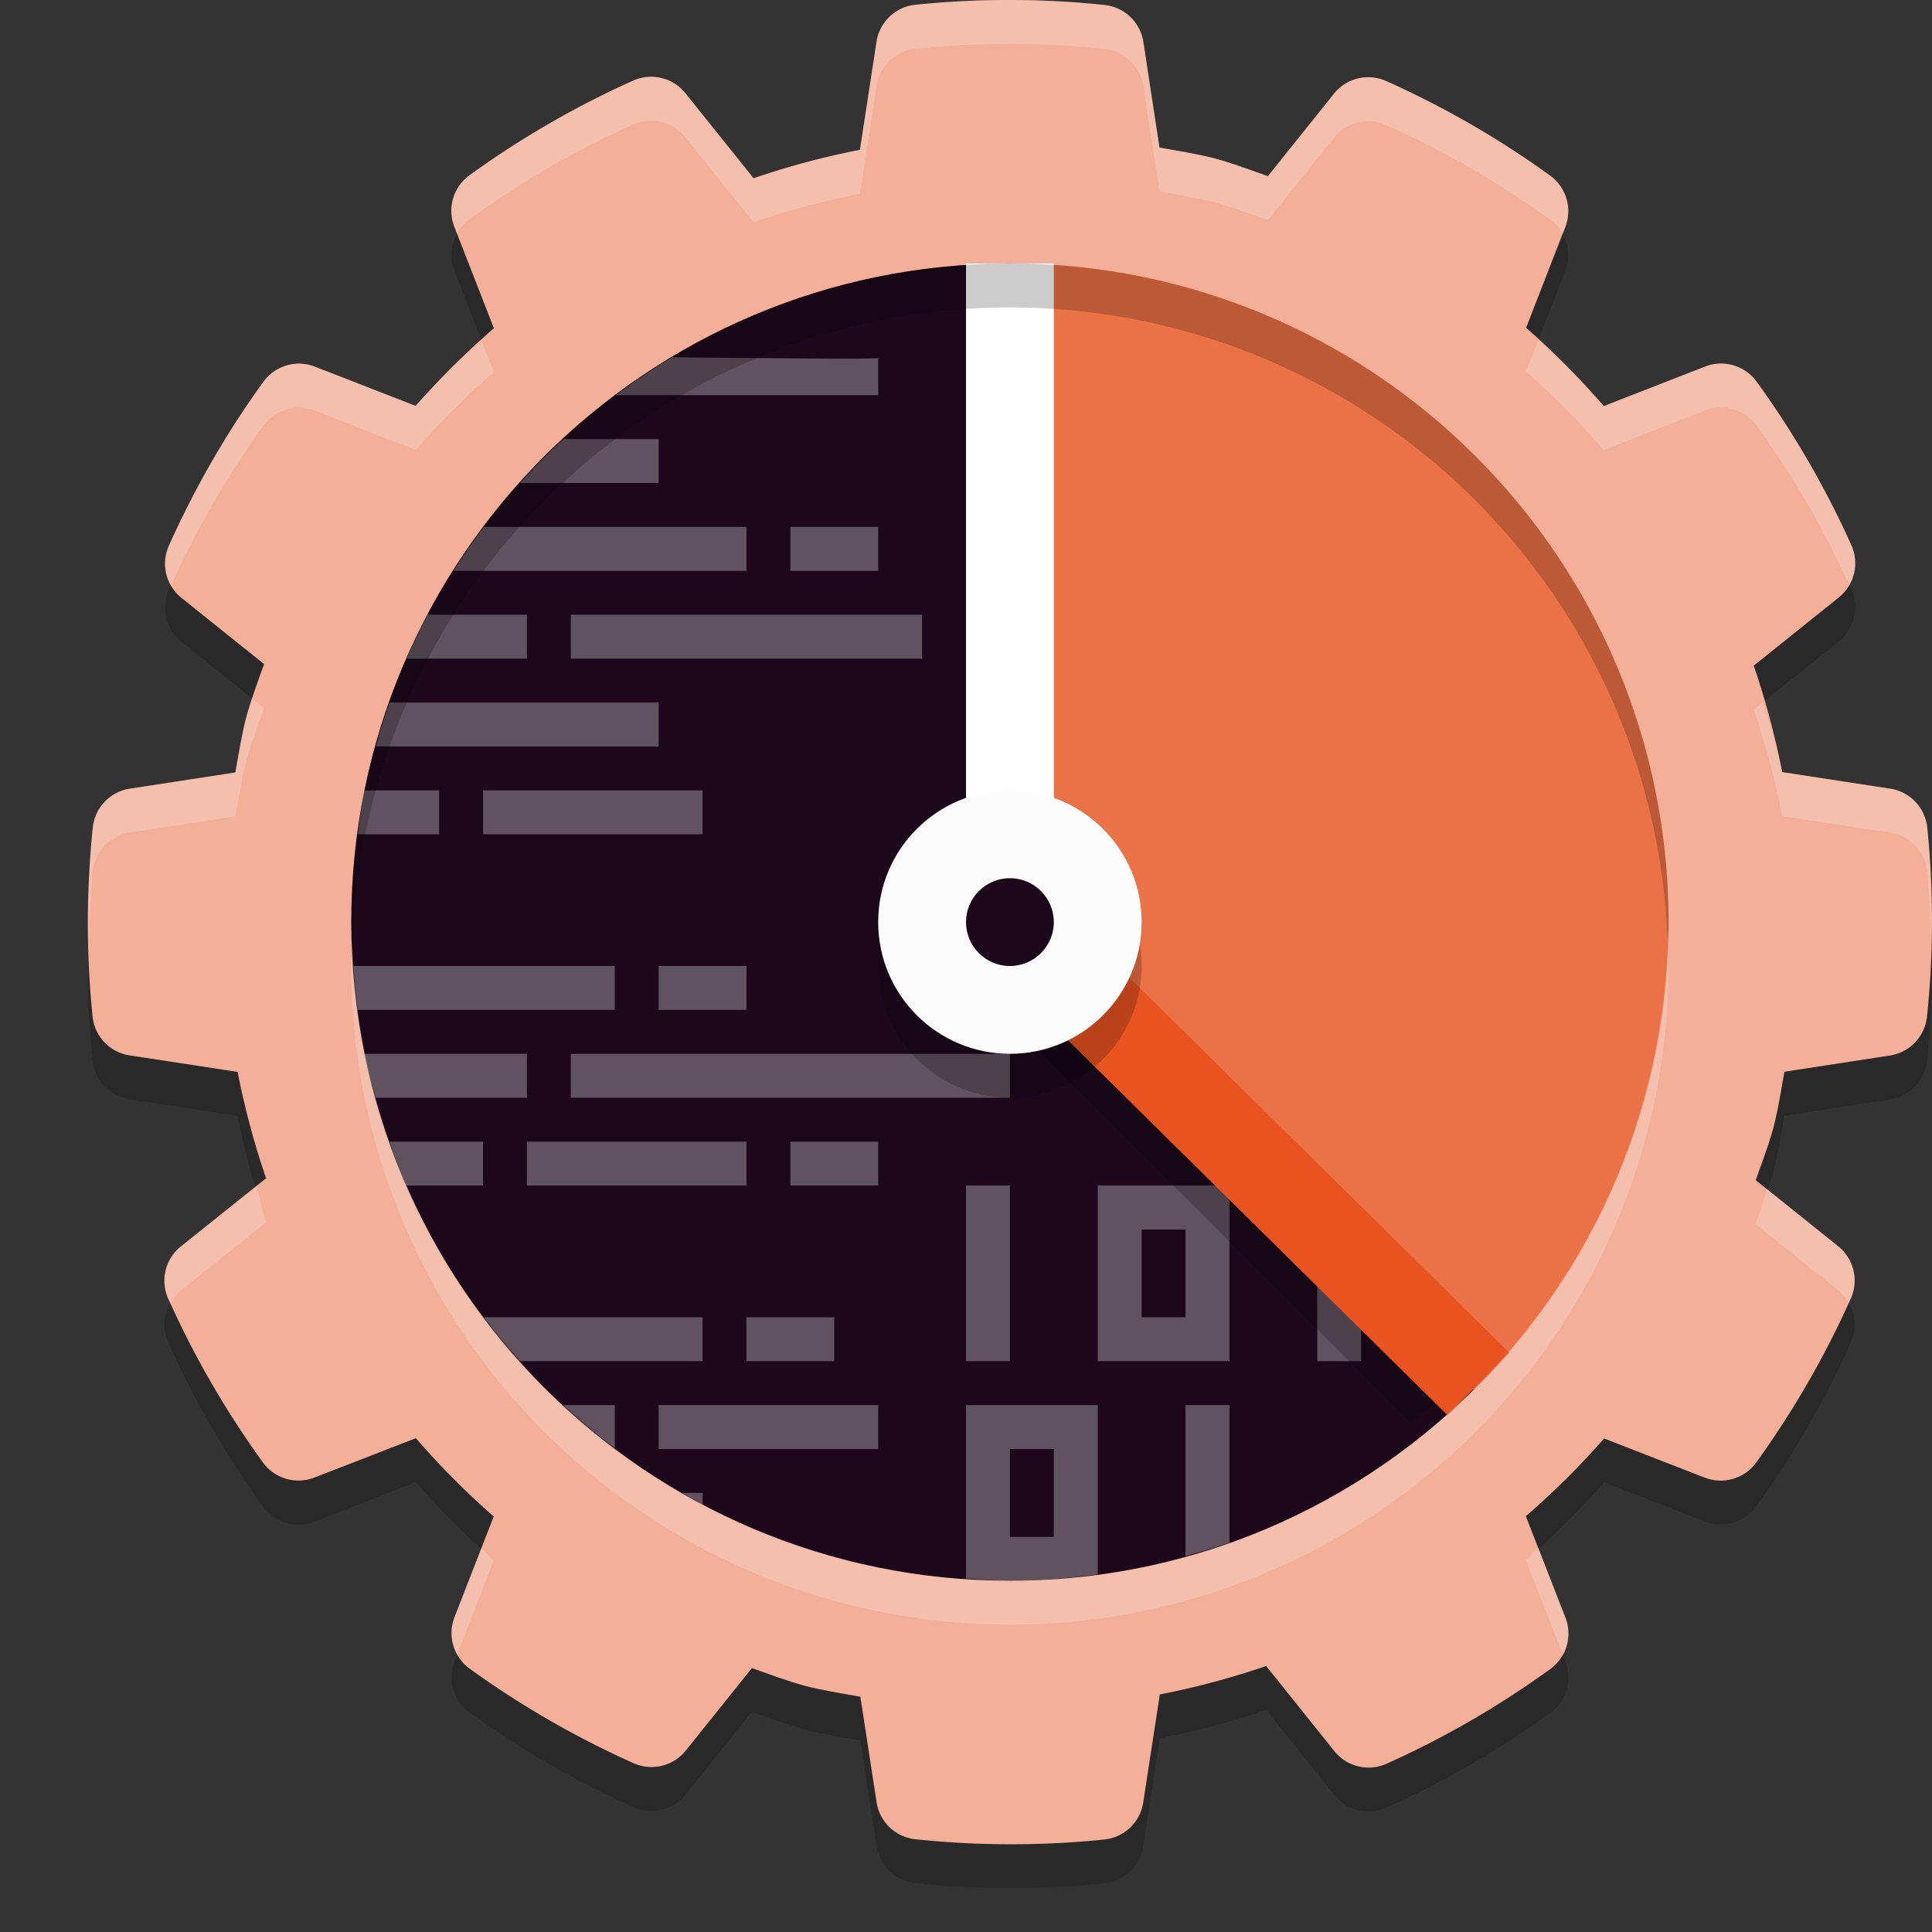 <svg xmlns="http://www.w3.org/2000/svg" width="22" height="22" version="1.1">
 <rect width="100%" height="100%" fill="#333333" stroke="none"/>
 <path style="opacity:0.2" d="m 11.528,0.5 c -0.368,-0.002 -0.737,0.017 -1.104,0.054 A 0.5,0.5 0 0 0 9.981,0.975 L 9.792,2.206 C 9.381,2.286 8.977,2.394 8.581,2.53 L 7.805,1.562 A 0.5,0.5 0 0 0 7.21,1.418 C 6.553,1.713 5.929,2.074 5.346,2.496 A 0.5,0.5 0 0 0 5.174,3.083 L 5.624,4.237 C 5.307,4.512 5.009,4.807 4.733,5.122 L 3.586,4.675 A 0.5,0.5 0 0 0 2.999,4.848 C 2.577,5.431 2.217,6.057 1.923,6.714 A 0.5,0.5 0 0 0 2.066,7.308 L 3.007,8.062 C 2.936,8.263 2.86,8.462 2.804,8.667 a 0.5,0.5 0 0 0 -0.002,0.008 C 2.75,8.88 2.718,9.089 2.68,9.296 l -1.202,0.185 a 0.5,0.5 0 0 0 -0.421,0.442 c -0.075,0.715 -0.076,1.437 -0.003,2.152 a 0.5,0.5 0 0 0 0.422,0.443 l 1.23,0.188 c 0.08,0.411 0.188,0.815 0.324,1.211 l -0.97,0.776 A 0.5,0.5 0 0 0 1.917,15.291 C 2.212,15.947 2.573,16.572 2.995,17.155 a 0.5,0.5 0 0 0 0.587,0.172 L 4.736,16.877 c 0.274,0.317 0.57,0.615 0.886,0.891 l -0.446,1.147 a 0.5,0.5 0 0 0 0.173,0.587 c 0.584,0.422 1.209,0.782 1.866,1.076 A 0.5,0.5 0 0 0 7.809,20.433 l 0.753,-0.939 c 0.201,0.07 0.4,0.146 0.605,0.202 a 0.5,0.5 0 0 0 0.008,0.002 c 0.205,0.052 0.414,0.084 0.622,0.122 l 0.185,1.202 a 0.5,0.5 0 0 0 0.442,0.421 c 0.715,0.075 1.436,0.076 2.151,0.003 a 0.5,0.5 0 0 0 0.443,-0.421 l 0.189,-1.231 c 0.411,-0.08 0.815,-0.188 1.211,-0.324 l 0.776,0.969 a 0.5,0.5 0 0 0 0.595,0.144 c 0.657,-0.295 1.281,-0.656 1.864,-1.078 a 0.5,0.5 0 0 0 0.172,-0.587 l -0.45,-1.154 c 0.317,-0.274 0.615,-0.569 0.891,-0.885 l 1.146,0.446 a 0.5,0.5 0 0 0 0.587,-0.173 c 0.422,-0.584 0.782,-1.209 1.076,-1.866 A 0.5,0.5 0 0 0 20.933,14.692 L 19.993,13.939 c 0.071,-0.201 0.147,-0.401 0.203,-0.606 a 0.5,0.5 0 0 0 0.002,-0.008 c 0.052,-0.204 0.084,-0.414 0.122,-0.621 l 1.202,-0.185 a 0.5,0.5 0 0 0 0.421,-0.442 c 0.075,-0.715 0.076,-1.437 0.003,-2.152 a 0.5,0.5 0 0 0 -0.422,-0.443 L 20.294,9.292 C 20.214,8.881 20.106,8.477 19.97,8.08 L 20.938,7.304 A 0.5,0.5 0 0 0 21.082,6.709 C 20.787,6.053 20.425,5.428 20.003,4.846 A 0.5,0.5 0 0 0 19.417,4.674 L 18.263,5.124 C 17.988,4.807 17.694,4.509 17.378,4.233 L 17.824,3.086 A 0.5,0.5 0 0 0 17.651,2.499 c -0.584,-0.422 -1.209,-0.782 -1.866,-1.076 a 0.5,0.5 0 0 0 -0.595,0.144 l -0.752,0.939 C 14.238,2.435 14.038,2.36 13.833,2.304 a 0.5,0.5 0 0 0 -0.008,-0.002 C 13.62,2.249 13.411,2.218 13.203,2.18 L 13.02,0.979 A 0.5,0.5 0 0 0 12.577,0.557 c -0.348,-0.036 -0.698,-0.055 -1.049,-0.057 z"/>
 <path style="fill:#f3af98" d="M 11.528,4.7202193e-5 C 11.16,-0.002 10.791,0.017 10.425,0.054 A 0.5,0.5 0 0 0 9.981,0.475 L 9.792,1.706 C 9.381,1.786 8.977,1.894 8.581,2.03 L 7.805,1.062 A 0.5,0.5 0 0 0 7.21,0.918 C 6.553,1.213 5.929,1.574 5.346,1.996 A 0.5,0.5 0 0 0 5.174,2.583 L 5.624,3.738 C 5.307,4.012 5.009,4.307 4.733,4.622 L 3.586,4.175 A 0.5,0.5 0 0 0 2.999,4.348 C 2.577,4.931 2.217,5.557 1.923,6.214 A 0.5,0.5 0 0 0 2.066,6.808 L 3.007,7.562 C 2.936,7.763 2.86,7.962 2.804,8.167 a 0.5,0.5 0 0 0 -0.002,0.008 C 2.75,8.38 2.718,8.589 2.68,8.796 L 1.478,8.981 A 0.5,0.5 0 0 0 1.057,9.423 c -0.075,0.715 -0.076,1.437 -0.003,2.152 a 0.5,0.5 0 0 0 0.422,0.443 l 1.23,0.188 c 0.08,0.411 0.188,0.815 0.324,1.211 l -0.97,0.776 a 0.5,0.5 0 0 0 -0.144,0.596 c 0.295,0.657 0.656,1.282 1.078,1.864 a 0.5,0.5 0 0 0 0.587,0.172 L 4.736,16.377 c 0.274,0.317 0.57,0.615 0.886,0.891 l -0.446,1.147 a 0.5,0.5 0 0 0 0.173,0.587 c 0.584,0.422 1.209,0.782 1.866,1.076 a 0.5,0.5 0 0 0 0.594,-0.144 l 0.753,-0.939 c 0.201,0.07 0.4,0.146 0.605,0.202 a 0.5,0.5 0 0 0 0.008,0.002 c 0.205,0.052 0.414,0.084 0.622,0.122 l 0.185,1.202 a 0.5,0.5 0 0 0 0.442,0.421 c 0.715,0.075 1.436,0.076 2.151,0.003 a 0.5,0.5 0 0 0 0.443,-0.421 l 0.189,-1.231 c 0.411,-0.08 0.815,-0.188 1.211,-0.324 l 0.776,0.969 a 0.5,0.5 0 0 0 0.595,0.144 c 0.657,-0.295 1.281,-0.656 1.864,-1.078 a 0.5,0.5 0 0 0 0.172,-0.587 l -0.45,-1.154 c 0.317,-0.274 0.615,-0.569 0.891,-0.885 l 1.146,0.446 a 0.5,0.5 0 0 0 0.587,-0.173 c 0.422,-0.584 0.782,-1.209 1.076,-1.866 A 0.5,0.5 0 0 0 20.933,14.192 L 19.993,13.439 c 0.071,-0.201 0.147,-0.401 0.203,-0.606 a 0.5,0.5 0 0 0 0.002,-0.008 c 0.052,-0.204 0.084,-0.414 0.122,-0.621 l 1.202,-0.185 a 0.5,0.5 0 0 0 0.421,-0.442 c 0.075,-0.715 0.076,-1.437 0.003,-2.152 A 0.5,0.5 0 0 0 21.524,8.981 L 20.294,8.792 C 20.214,8.381 20.106,7.977 19.97,7.58 L 20.938,6.804 A 0.5,0.5 0 0 0 21.082,6.209 C 20.787,5.553 20.425,4.928 20.003,4.346 A 0.5,0.5 0 0 0 19.417,4.174 L 18.263,4.624 C 17.988,4.307 17.694,4.009 17.378,3.733 L 17.824,2.586 A 0.5,0.5 0 0 0 17.651,1.999 c -0.584,-0.422 -1.209,-0.782 -1.866,-1.076 a 0.5,0.5 0 0 0 -0.595,0.144 l -0.752,0.939 C 14.238,1.936 14.038,1.86 13.833,1.804 a 0.5,0.5 0 0 0 -0.008,-0.002 C 13.62,1.75 13.411,1.718 13.203,1.68 L 13.02,0.479 A 0.5,0.5 0 0 0 12.577,0.057 C 12.229,0.02 11.879,0.001 11.528,4.7202193e-5 Z"/>
 <path style="fill:#1d081b" d="m 17.518,10.665 c 0,1.939 0.747,3.541 -0.461,4.872 -1.372,1.513 -3.354,2.463 -5.557,2.463 -4.142,0 -7.5,-3.358 -7.5,-7.5 0,-4.142 3.358,-7.5 7.5,-7.5 0.536,1.42e-5 6.018,3.523 6.018,7.665 z"/>
 <path style="opacity:0.3;fill:#ffffff" d="M 7.654,4.068 C 7.433,4.201 7.219,4.346 7.014,4.5 H 10 v -0.422 c -0.102,0.014 -1.234,0.001 -2.346,-0.01 z M 6.414,5 c -0.172,0.159 -0.336,0.325 -0.492,0.5 H 7.5 v -0.5 z m -0.904,1 c -0.122,0.162 -0.237,0.328 -0.346,0.5 H 8.5 v -0.5 z m 3.49,0 v 0.5 h 1 v -0.5 z m -4.131,1 c -0.086,0.163 -0.166,0.33 -0.24,0.5 H 6 v -0.5 z m 1.631,0 v 0.5 h 4 v -0.5 z m -2.064,1 c -0.058,0.164 -0.109,0.331 -0.156,0.5 H 7.5 v -0.5 z m -0.285,1 c -0.033,0.164 -0.054,0.332 -0.076,0.5 H 5 v -0.5 z m 1.35,0 v 0.5 H 8 v -0.5 z M 4.025,11 c 0.011,0.168 0.027,0.335 0.049,0.5 H 7 V 11 Z M 7.5,11 v 0.5 h 1 V 11 Z m -3.35,1 c 0.034,0.17 0.083,0.335 0.129,0.5 H 6 V 12 Z M 6.5,12 v 0.5 h 5 V 12 Z m -2.064,1 c 0.06,0.169 0.122,0.337 0.193,0.5 H 5.5 V 13 Z M 6,13 v 0.5 H 8.5 V 13 Z m 3,0 v 0.5 h 1 V 13 Z m 2,0.5 v 2 h 0.5 v -2 z m 1.5,0 v 2 H 14 v -2 z m 2.5,0 v 2 h 0.5 v -2 z m 1.5,0 v 1.818 c 0.182,-0.232 0.349,-0.476 0.5,-0.729 V 14 h 0.314 c 0.078,-0.164 0.15,-0.331 0.215,-0.5 z M 13,14 h 0.5 v 1 H 13 Z m -7.49,1 c 0.13,0.173 0.268,0.339 0.412,0.5 H 8 V 15 Z M 8.5,15 v 0.5 h 1 V 15 Z M 6.414,16 C 6.601,16.173 6.796,16.337 7,16.49 V 16 Z M 7.5,16 v 0.5 H 10 V 16 Z m 3.5,0 v 1.975 C 11.166,17.986 11.331,18 11.5,18 c 0.34,0 0.672,-0.028 1,-0.072 V 16 Z m 2.5,0 v 1.719 c 0.169,-0.047 0.336,-0.094 0.5,-0.152 V 16 Z m -2,0.5 H 12 v 1 H 11.5 Z M 7.77,17 C 7.846,17.044 7.922,17.089 8,17.131 V 17 Z"/>
 <path style="fill:#eb7146" d="m 19,10.5 c 0,2.078 -0.845,3.958 -2.209,5.316 -0.207,0.206 -4.512,-5.222 -4.742,-5.041 l -0.647,-0.216 -0.065,-1.404 c 0.219,-0.019 -0.061,-6.156 0.163,-6.156 4.142,0 7.5,3.358 7.5,7.5 z"/>
 <path style="fill:#ffffff" d="m 11,3 v 7.207 l 1,-0.414 V 3 Z"/>
 <path style="opacity:0.2" d="m 12.049,10.775 c 0,0.207 -1,0.414 -1,0.414 l 5.006,5.004 a 7,7 0 0 0 0.779,-0.633 z"/>
 <path style="fill:#e85320" d="m 11.838,10.123 -0.701,0.711 5.346,5.281 0.703,-0.711 z"/>
 <circle style="opacity:0.2" cx="11.5" cy="11" r="1.5"/>
 <circle style="fill:#fcfcfc" cx="11.5" cy="10.5" r="1.5"/>
 <circle style="fill:#1d081b" cx="11.5" cy="10.5" r=".5"/>
 <path style="opacity:0.2;fill:#ffffff" d="M 11.529,-2.9780722e-7 C 11.161,-0.002 10.792,0.018 10.426,0.055 A 0.5,0.5 0 0 0 9.982,0.475 L 9.793,1.707 C 9.382,1.787 8.978,1.895 8.582,2.031 L 7.805,1.062 A 0.5,0.5 0 0 0 7.211,0.918 C 6.554,1.213 5.928,1.574 5.346,1.996 a 0.5,0.5 0 0 0 -0.172,0.588 l 0.029,0.074 A 0.5,0.5 0 0 1 5.346,2.496 C 5.928,2.074 6.554,1.713 7.211,1.418 a 0.5,0.5 0 0 1 0.594,0.145 l 0.777,0.969 C 8.978,2.395 9.382,2.287 9.793,2.207 L 9.982,0.975 a 0.5,0.5 0 0 1 0.443,-0.42 c 0.367,-0.037 0.735,-0.056 1.104,-0.055 0.35,0.001 0.7,0.02 1.049,0.057 a 0.5,0.5 0 0 1 0.441,0.422 l 0.184,1.201 c 0.208,0.038 0.418,0.071 0.623,0.123 a 0.5,0.5 0 0 1 0.008,0.002 c 0.205,0.056 0.405,0.131 0.605,0.201 l 0.752,-0.939 a 0.5,0.5 0 0 1 0.594,-0.143 c 0.657,0.294 1.282,0.654 1.865,1.076 a 0.5,0.5 0 0 1 0.145,0.16 l 0.029,-0.074 A 0.5,0.5 0 0 0 17.65,2 C 17.067,1.578 16.442,1.218 15.785,0.924 a 0.5,0.5 0 0 0 -0.594,0.143 L 14.439,2.006 C 14.239,1.935 14.039,1.861 13.834,1.805 a 0.5,0.5 0 0 0 -0.008,-0.002 c -0.205,-0.052 -0.415,-0.085 -0.623,-0.123 L 13.02,0.479 A 0.5,0.5 0 0 0 12.578,0.057 C 12.23,0.02 11.88,0.001 11.529,-2.9780722e-7 Z M 17.518,3.873 17.377,4.232 c 0.316,0.276 0.61,0.575 0.885,0.893 l 1.154,-0.451 a 0.5,0.5 0 0 1 0.586,0.172 c 0.412,0.569 0.766,1.179 1.057,1.818 a 0.5,0.5 0 0 0 0.023,-0.455 C 20.787,5.553 20.424,4.928 20.002,4.346 A 0.5,0.5 0 0 0 19.416,4.174 L 18.262,4.625 C 18.031,4.358 17.778,4.111 17.518,3.873 Z M 5.484,3.879 C 5.223,4.115 4.967,4.357 4.734,4.623 L 3.586,4.176 A 0.5,0.5 0 0 0 3,4.348 C 2.578,4.931 2.218,5.558 1.924,6.215 a 0.5,0.5 0 0 0 0.023,0.453 C 2.237,6.028 2.588,5.417 3,4.848 A 0.5,0.5 0 0 1 3.586,4.676 L 4.734,5.123 C 5.01,4.807 5.308,4.513 5.625,4.238 Z M 2.875,7.957 C 2.852,8.027 2.824,8.096 2.805,8.168 a 0.5,0.5 0 0 0 -0.002,0.008 C 2.75,8.38 2.717,8.589 2.68,8.797 L 1.479,8.98 a 0.5,0.5 0 0 0 -0.422,0.443 c -0.046,0.442 -0.053,0.886 -0.043,1.33 0.007,-0.277 0.014,-0.554 0.043,-0.83 a 0.5,0.5 0 0 1 0.422,-0.443 l 1.201,-0.184 c 0.038,-0.208 0.071,-0.417 0.123,-0.621 a 0.5,0.5 0 0 1 0.002,-0.008 C 2.861,8.462 2.937,8.263 3.008,8.062 Z m 17.203,0.035 -0.109,0.088 c 0.136,0.396 0.244,0.801 0.324,1.213 l 1.23,0.188 a 0.5,0.5 0 0 1 0.422,0.443 c 0.028,0.273 0.035,0.548 0.041,0.822 0.011,-0.441 0.004,-0.883 -0.041,-1.322 A 0.5,0.5 0 0 0 21.523,8.98 l -1.23,-0.188 C 20.24,8.521 20.155,8.257 20.078,7.992 Z M 2.922,13.506 2.061,14.195 a 0.5,0.5 0 0 0 -0.143,0.596 c 0.007,0.015 0.016,0.03 0.023,0.045 A 0.5,0.5 0 0 1 2.061,14.695 L 3.031,13.918 C 2.985,13.783 2.962,13.642 2.922,13.506 Z M 20.125,13.545 c -0.044,0.132 -0.087,0.264 -0.133,0.395 l 0.939,0.752 a 0.5,0.5 0 0 1 0.119,0.143 c 0.008,-0.017 0.018,-0.032 0.025,-0.049 a 0.5,0.5 0 0 0 -0.145,-0.594 z m -2.609,4.078 c -0.049,0.044 -0.09,0.097 -0.141,0.141 l 0.422,1.08 a 0.5,0.5 0 0 0 0.029,-0.426 z m -12.033,0.004 -0.307,0.787 a 0.5,0.5 0 0 0 0.029,0.426 L 5.623,17.768 C 5.573,17.724 5.531,17.672 5.482,17.627 Z"/>
 <path style="opacity:0.2" d="M 11.5,3 A 7.5,7.5 0 0 0 4,10.5 7.5,7.5 0 0 0 4.01,10.787 7.5,7.5 0 0 1 11.5,3.5 7.5,7.5 0 0 1 18.99,10.713 7.5,7.5 0 0 0 19,10.5 7.5,7.5 0 0 0 11.5,3 Z"/>
 <path style="opacity:0.2;fill:#ffffff" d="M 11.5,18.5 A 7.5,7.5 0 0 1 4,11 7.5,7.5 0 0 1 4.01,10.713 7.5,7.5 0 0 0 11.5,18 7.5,7.5 0 0 0 18.99,10.787 7.5,7.5 0 0 1 19,11 7.5,7.5 0 0 1 11.5,18.5 Z"/>
</svg>
